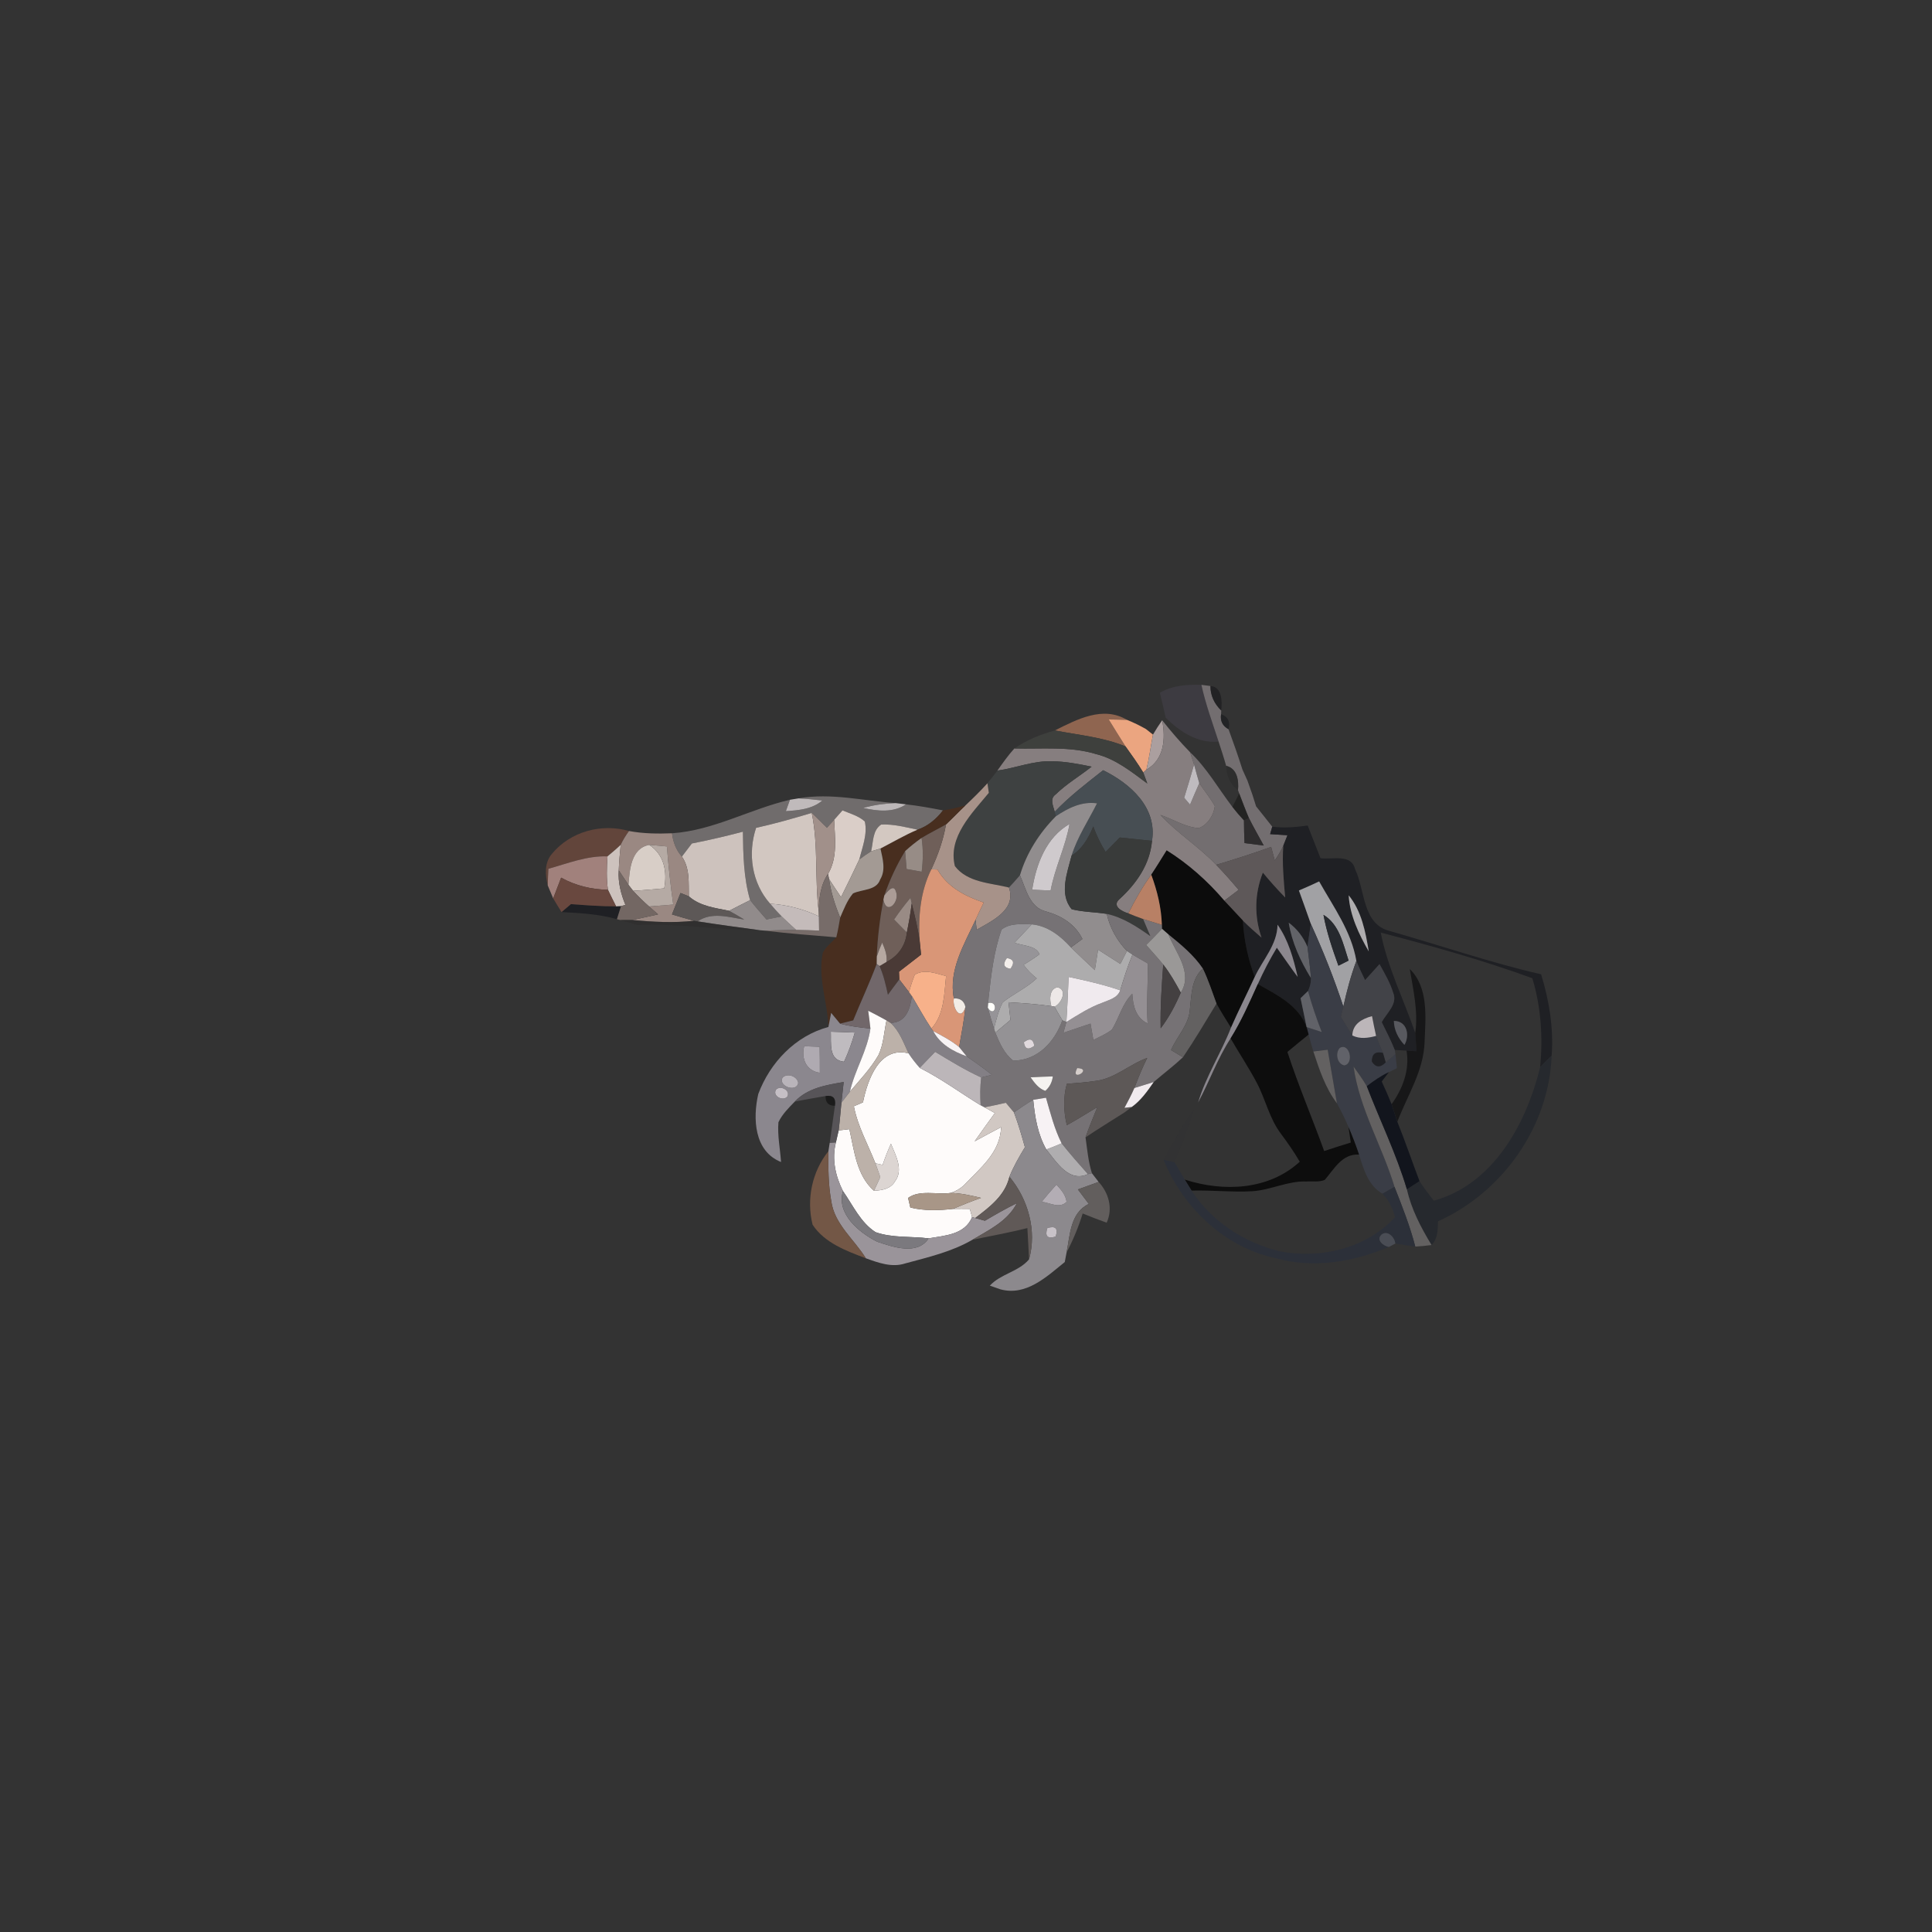 <?xml version="1.0" encoding="UTF-8" ?>
<!DOCTYPE svg PUBLIC "-//W3C//DTD SVG 1.1//EN" "http://www.w3.org/Graphics/SVG/1.1/DTD/svg11.dtd">
<svg width="384pt" height="384pt" viewBox="0 0 384 384" version="1.1" xmlns="http://www.w3.org/2000/svg">
<rect x="0" y="0" width="384" height="384" fill="#333333" stroke="none"/>
<g id="#3d3b41ff">
<path fill="#3d3b41" opacity="1.00" d=" M 230.53 137.69 C 233.03 136.23 235.95 136.02 238.79 136.12 C 239.62 139.96 240.99 143.66 242.20 147.39 C 238.10 147.82 234.44 145.41 231.68 142.62 C 231.33 140.97 230.93 139.33 230.53 137.69 Z" />
</g>
<g id="#736e70ff">
<path fill="#736e70" opacity="1.00" d=" M 238.79 136.12 C 239.23 136.17 240.13 136.29 240.58 136.35 C 240.56 138.23 241.38 139.93 242.73 141.22 L 242.70 141.95 C 242.49 143.28 242.98 144.28 244.18 144.94 C 245.16 147.60 246.09 150.27 246.95 152.97 C 247.20 153.52 247.70 154.60 247.94 155.15 C 248.27 156.09 248.61 157.04 248.94 157.99 C 249.12 158.56 249.48 159.70 249.66 160.27 C 250.73 161.62 251.81 162.95 252.87 164.31 C 252.76 164.68 252.55 165.42 252.45 165.79 C 253.59 165.86 254.74 165.94 255.89 166.01 C 255.69 166.54 255.27 167.60 255.06 168.12 C 254.59 169.14 254.00 170.10 253.37 171.03 C 253.19 170.35 252.83 169.00 252.65 168.33 C 249.04 169.63 245.40 170.81 241.72 171.89 C 238.30 168.28 234.01 165.63 230.63 161.97 C 233.17 162.80 235.55 164.42 238.26 164.59 C 240.00 163.98 241.24 162.02 241.46 160.22 C 240.56 158.61 239.38 157.19 238.37 155.66 C 237.99 154.43 237.67 153.18 237.33 151.95 C 237.13 151.34 236.73 150.11 236.53 149.50 C 239.89 152.67 242.16 156.74 244.95 160.38 C 245.67 161.31 246.44 162.21 247.25 163.07 C 247.24 164.57 247.30 166.07 247.36 167.57 C 248.63 167.73 249.91 167.89 251.18 168.06 C 250.19 166.23 249.15 164.44 248.23 162.59 C 247.54 160.97 246.93 159.33 246.30 157.69 L 246.06 157.04 C 246.25 155.15 245.90 152.72 243.71 152.22 C 243.26 150.59 242.72 149.00 242.20 147.39 C 240.99 143.66 239.62 139.96 238.79 136.12 Z" />
</g>
<g id="#191a1ca5">
<path fill="#191a1c" opacity="0.65" d=" M 240.58 136.35 C 242.94 136.51 242.92 139.46 242.73 141.22 C 241.38 139.93 240.56 138.23 240.58 136.35 Z" />
</g>
<g id="#8f6550fe">
<path fill="#8f6550" opacity="1.00" d=" M 209.66 145.18 C 214.04 143.00 219.21 140.22 223.99 143.08 C 222.78 143.04 221.57 143.01 220.37 143.00 C 221.48 144.78 222.56 146.59 223.71 148.36 C 219.23 146.51 214.37 146.10 209.66 145.18 Z" />
</g>
<g id="#1d1f21c5">
<path fill="#1d1f21" opacity="0.77" d=" M 242.70 141.95 C 244.06 142.44 244.56 143.44 244.18 144.94 C 242.98 144.28 242.49 143.28 242.70 141.95 Z" />
</g>
<g id="#eba580ff">
<path fill="#eba580" opacity="1.00" d=" M 220.37 143.00 C 221.57 143.01 222.78 143.04 223.99 143.08 C 225.28 143.59 226.54 144.21 227.76 144.90 C 228.11 145.18 228.81 145.74 229.16 146.01 C 228.72 148.33 228.41 150.68 227.86 152.98 L 227.23 153.54 C 226.14 151.76 224.93 150.05 223.71 148.36 C 222.56 146.59 221.48 144.78 220.37 143.00 Z" />
</g>
<g id="#0000000b">

</g>
<g id="#ab9f9ffe">
<path fill="#ab9f9f" opacity="1.00" d=" M 229.16 146.01 C 229.73 145.04 230.34 144.09 230.99 143.16 C 231.70 146.80 231.41 150.95 227.86 152.98 C 228.41 150.68 228.72 148.33 229.16 146.01 Z" />
</g>
<g id="#867e7fff">
<path fill="#867e7f" opacity="1.00" d=" M 230.99 143.16 C 232.74 145.36 234.56 147.49 236.53 149.50 C 236.73 150.11 237.13 151.34 237.33 151.95 C 236.71 154.17 236.04 156.37 235.36 158.56 C 235.65 158.90 236.23 159.59 236.53 159.93 C 237.13 158.50 237.74 157.08 238.37 155.66 C 239.38 157.19 240.56 158.61 241.46 160.22 C 241.24 162.02 240.00 163.98 238.26 164.59 C 235.55 164.42 233.17 162.80 230.63 161.97 C 234.01 165.63 238.30 168.28 241.72 171.89 C 243.28 173.48 244.75 175.17 246.19 176.87 C 245.24 177.59 244.29 178.30 243.34 179.02 C 240.03 175.14 236.21 171.73 231.88 169.02 C 230.87 170.64 229.88 172.27 228.82 173.86 C 227.08 176.28 225.59 178.87 224.27 181.54 C 223.04 181.19 220.93 180.10 222.49 178.72 C 225.86 175.65 228.56 171.80 228.97 167.12 C 230.03 160.47 224.62 155.73 219.26 153.09 C 215.93 155.71 212.55 158.29 209.63 161.36 C 209.36 160.18 208.56 158.78 209.83 157.89 C 211.99 155.78 214.62 154.25 216.97 152.38 C 214.41 151.85 211.82 151.35 209.20 151.31 C 205.44 151.14 201.91 152.66 198.24 153.16 C 199.31 151.65 200.37 150.13 201.62 148.76 C 207.06 148.91 212.64 148.27 217.93 149.90 C 221.78 150.87 224.91 153.42 228.04 155.73 C 227.78 154.99 227.51 154.26 227.23 153.54 L 227.86 152.98 C 231.41 150.95 231.70 146.80 230.99 143.16 Z" />
</g>
<g id="#3e403dff">
<path fill="#3e403d" opacity="1.00" d=" M 201.62 148.76 C 204.06 147.08 206.82 145.97 209.66 145.18 C 214.37 146.10 219.23 146.51 223.71 148.36 C 224.93 150.05 226.14 151.76 227.23 153.54 C 227.51 154.26 227.78 154.99 228.04 155.73 C 224.91 153.42 221.78 150.87 217.93 149.90 C 212.64 148.27 207.06 148.91 201.62 148.76 Z" />
</g>
<g id="#3e4141ff">
<path fill="#3e4141" opacity="1.00" d=" M 198.24 153.16 C 201.91 152.66 205.44 151.14 209.20 151.31 C 211.82 151.35 214.41 151.85 216.97 152.38 C 214.62 154.25 211.99 155.78 209.83 157.89 C 208.56 158.78 209.36 160.18 209.63 161.36 L 209.86 162.24 C 206.59 165.54 204.06 169.49 202.72 173.96 C 202.02 174.80 201.28 175.60 200.54 176.40 C 196.87 175.49 192.27 175.42 189.79 172.14 C 188.36 166.38 193.19 161.65 196.54 157.58 C 196.47 157.11 196.33 156.15 196.26 155.68 C 196.95 154.86 197.60 154.01 198.24 153.16 Z" />
</g>
<g id="#bfbbbfff">
<path fill="#bfbbbf" opacity="1.00" d=" M 237.33 151.95 C 237.67 153.18 237.99 154.43 238.37 155.66 C 237.74 157.08 237.13 158.50 236.53 159.93 C 236.23 159.59 235.65 158.90 235.36 158.56 C 236.04 156.37 236.71 154.17 237.33 151.95 Z" />
<path fill="#bfbbbf" opacity="1.00" d=" M 165.13 205.06 C 166.72 205.10 168.31 205.16 169.90 205.23 C 169.33 207.22 168.62 209.16 167.76 211.03 C 164.61 210.72 165.24 207.33 165.13 205.06 Z" />
</g>
<g id="#2e2d2ecd">
<path fill="#2e2d2e" opacity="0.80" d=" M 243.71 152.22 C 245.90 152.72 246.25 155.15 246.06 157.04 C 244.45 155.93 243.75 154.11 243.71 152.22 Z" />
</g>
<g id="#474e53ff">
<path fill="#474e53" opacity="1.00" d=" M 209.63 161.36 C 212.55 158.29 215.93 155.71 219.26 153.09 C 224.62 155.73 230.03 160.47 228.97 167.12 C 226.84 166.90 224.70 166.68 222.57 166.46 C 221.63 167.42 220.69 168.38 219.75 169.33 C 218.76 167.73 217.93 166.03 217.30 164.26 C 216.36 166.52 215.13 168.72 212.99 170.05 C 214.14 166.35 216.33 163.11 218.04 159.67 C 215.03 159.23 212.28 160.60 209.86 162.24 L 209.63 161.36 Z" />
</g>
<g id="#15161797">
<path fill="#151617" opacity="0.59" d=" M 246.95 152.97 C 247.20 153.52 247.70 154.60 247.94 155.15 C 247.70 154.60 247.20 153.52 246.95 152.97 Z" />
</g>
<g id="#a79289ff">
<path fill="#a79289" opacity="1.00" d=" M 196.26 155.68 C 196.33 156.15 196.47 157.11 196.54 157.58 C 193.19 161.65 188.36 166.38 189.79 172.14 C 192.27 175.42 196.87 175.49 200.54 176.40 C 202.04 180.82 197.25 182.99 194.12 184.79 C 194.07 184.29 193.95 183.31 193.90 182.82 C 194.42 181.66 194.97 180.52 195.52 179.39 C 191.87 178.15 188.29 176.33 186.33 172.83 C 186.03 172.82 185.42 172.78 185.11 172.77 C 186.45 169.93 187.49 166.95 188.03 163.86 C 189.34 162.63 190.58 161.32 191.88 160.09 C 193.39 158.67 194.87 157.22 196.26 155.68 Z" />
</g>
<g id="#706c6cff">
<path fill="#706c6c" opacity="1.00" d=" M 158.74 158.68 C 165.17 157.54 171.60 159.17 178.00 159.62 C 175.83 159.71 173.66 159.98 171.57 160.59 C 174.42 161.22 177.51 161.58 180.08 159.87 C 182.55 160.15 184.99 160.59 187.42 161.07 C 186.11 162.79 184.43 164.19 182.36 164.91 C 179.99 164.40 177.60 163.77 175.15 163.88 C 173.37 165.04 173.60 167.39 173.13 169.21 C 172.32 169.72 171.54 170.26 170.79 170.83 C 171.39 168.39 172.46 165.82 171.89 163.28 C 170.65 162.15 168.97 161.71 167.45 161.07 C 167.04 161.54 166.21 162.48 165.79 162.95 C 165.32 163.48 164.84 164.01 164.36 164.54 C 163.36 163.54 162.36 162.55 161.34 161.57 C 157.68 162.67 154.01 163.72 150.28 164.54 C 148.57 169.67 149.43 175.52 153.07 179.62 C 153.80 180.49 154.56 181.33 155.36 182.15 C 154.35 182.35 153.35 182.55 152.34 182.75 C 151.24 181.48 150.13 180.23 149.09 178.91 C 147.80 174.50 147.71 169.86 147.66 165.30 C 144.30 166.20 140.92 166.97 137.51 167.65 C 136.85 168.52 136.19 169.38 135.53 170.25 C 134.36 168.95 133.77 167.34 133.57 165.62 C 141.81 165.07 149.08 160.80 157.01 158.96 C 156.80 159.52 156.40 160.65 156.20 161.22 C 158.74 161.05 161.41 160.84 163.44 159.11 C 161.88 158.91 160.31 158.77 158.74 158.68 Z" />
</g>
<g id="#1b1b1aa2">
<path fill="#1b1b1a" opacity="0.64" d=" M 246.30 157.69 C 246.93 159.33 247.54 160.97 248.23 162.59 L 247.25 163.07 C 246.44 162.21 245.67 161.31 244.95 160.38 C 245.29 159.71 245.97 158.36 246.30 157.69 Z" />
</g>
<g id="#1010118d">
<path fill="#101011" opacity="0.55" d=" M 248.94 157.99 C 249.12 158.56 249.48 159.70 249.66 160.27 C 249.48 159.70 249.12 158.56 248.94 157.99 Z" />
</g>
<g id="#c5bfc0f7">
<path fill="#c5bfc0" opacity="0.97" d=" M 157.01 158.96 C 157.44 158.89 158.31 158.75 158.74 158.68 C 160.31 158.77 161.88 158.91 163.44 159.11 C 161.41 160.84 158.74 161.05 156.20 161.22 C 156.40 160.65 156.80 159.52 157.01 158.96 Z" />
</g>
<g id="#918d8eff">
<path fill="#918d8e" opacity="1.00" d=" M 209.86 162.24 C 212.28 160.60 215.03 159.23 218.04 159.67 C 216.33 163.11 214.14 166.35 212.99 170.05 C 212.14 173.43 210.45 177.68 213.01 180.72 C 215.29 181.29 217.66 181.27 219.97 181.64 C 220.60 184.43 222.01 186.96 223.99 189.02 C 223.55 189.87 223.11 190.73 222.68 191.59 C 221.20 190.65 219.73 189.70 218.25 188.76 C 218.03 190.11 217.81 191.47 217.61 192.82 C 216.01 191.33 214.41 189.83 212.85 188.30 C 213.42 187.88 214.57 187.05 215.14 186.63 C 213.71 183.71 211.00 182.03 207.96 181.18 C 204.60 180.40 203.93 176.66 202.72 173.96 C 204.06 169.49 206.59 165.54 209.86 162.24 M 205.15 176.83 C 206.37 176.90 207.59 176.95 208.82 176.99 C 209.66 172.46 211.78 168.30 212.58 163.77 C 207.90 166.47 205.96 171.77 205.15 176.83 Z" />
</g>
<g id="#bfbabbf9">
<path fill="#bfbabb" opacity="0.98" d=" M 171.57 160.59 C 173.66 159.98 175.83 159.71 178.00 159.62 C 178.52 159.68 179.56 159.81 180.08 159.87 C 177.51 161.58 174.42 161.22 171.57 160.59 Z" />
</g>
<g id="#482e1fff">
<path fill="#482e1f" opacity="1.00" d=" M 187.42 161.07 C 188.93 160.84 190.41 160.50 191.88 160.09 C 190.58 161.32 189.34 162.63 188.03 163.86 C 186.42 164.78 184.75 165.59 183.17 166.55 C 182.02 167.35 180.93 168.23 179.90 169.17 C 178.20 171.94 176.83 174.92 175.76 177.99 L 175.58 178.82 C 174.90 182.55 174.40 186.32 174.27 190.11 C 174.26 190.48 174.26 191.23 174.25 191.60 C 172.83 195.40 171.10 199.06 169.58 202.81 C 168.93 202.98 167.62 203.30 166.97 203.46 C 166.37 202.75 165.78 202.04 165.20 201.32 C 165.01 202.25 164.83 203.19 164.65 204.12 C 164.50 199.19 162.49 194.32 163.54 189.38 C 164.16 188.14 165.32 187.31 166.22 186.30 C 166.54 185.00 166.77 183.69 166.99 182.37 C 167.72 180.72 168.36 178.98 169.54 177.58 C 171.34 176.71 174.18 177.05 174.94 174.81 C 176.11 172.89 175.42 170.66 175.00 168.65 C 177.45 167.39 179.82 165.98 182.36 164.91 C 184.43 164.19 186.11 162.79 187.42 161.07 Z" />
</g>
<g id="#dacec8ff">
<path fill="#dacec8" opacity="1.00" d=" M 167.45 161.07 C 168.97 161.71 170.65 162.15 171.89 163.28 C 172.46 165.82 171.39 168.39 170.79 170.83 C 169.60 173.34 168.41 175.84 167.16 178.31 C 166.35 177.11 165.54 175.91 164.77 174.69 L 164.58 173.69 C 166.52 170.43 165.94 166.55 165.79 162.95 C 166.21 162.48 167.04 161.54 167.45 161.07 Z" />
</g>
<g id="#d2c7c1ff">
<path fill="#d2c7c1" opacity="1.00" d=" M 150.28 164.54 C 154.01 163.72 157.68 162.67 161.34 161.57 C 162.69 168.05 161.90 174.71 162.74 181.25 L 162.76 182.13 C 159.71 180.69 156.43 179.82 153.07 179.62 C 149.43 175.52 148.57 169.67 150.28 164.54 Z" />
</g>
<g id="#a1908aff">
<path fill="#a1908a" opacity="1.00" d=" M 161.34 161.57 C 162.36 162.55 163.36 163.54 164.36 164.54 C 164.84 164.01 165.32 163.48 165.79 162.95 C 165.94 166.55 166.52 170.43 164.58 173.69 C 163.05 175.91 162.78 178.62 162.74 181.25 C 161.90 174.71 162.69 168.05 161.34 161.57 Z" />
</g>
<g id="#2f2d2efd">
<path fill="#2f2d2e" opacity="1.00" d=" M 247.25 163.07 L 248.23 162.59 C 249.15 164.44 250.19 166.23 251.18 168.06 C 249.91 167.89 248.63 167.73 247.36 167.57 C 247.30 166.07 247.24 164.57 247.25 163.07 Z" />
</g>
<g id="#d3c8c1ff">
<path fill="#d3c8c1" opacity="1.00" d=" M 173.13 169.21 C 173.60 167.39 173.37 165.04 175.15 163.88 C 177.60 163.77 179.99 164.40 182.36 164.91 C 179.82 165.98 177.45 167.39 175.00 168.65 C 174.54 168.79 173.60 169.07 173.13 169.21 Z" />
</g>
<g id="#6f5f59ff">
<path fill="#6f5f59" opacity="1.00" d=" M 183.17 166.55 C 184.75 165.59 186.42 164.78 188.03 163.86 C 187.49 166.95 186.45 169.93 185.11 172.77 C 182.91 177.22 182.46 182.27 182.81 187.16 C 182.46 184.59 181.84 182.07 181.21 179.56 L 180.96 178.45 C 179.80 179.83 178.71 181.27 177.70 182.76 C 178.54 183.62 179.39 184.48 180.24 185.35 C 179.98 187.94 178.52 190.02 176.20 191.19 C 176.37 189.84 175.86 188.56 175.34 187.35 C 174.94 188.25 174.58 189.17 174.27 190.11 C 174.40 186.32 174.90 182.55 175.58 178.82 C 176.24 182.10 178.94 179.17 178.05 177.15 C 177.60 175.57 176.20 177.39 175.76 177.99 C 176.83 174.92 178.20 171.94 179.90 169.17 C 180.00 170.35 180.10 171.54 180.20 172.73 C 180.95 172.86 182.44 173.13 183.19 173.26 C 183.47 171.03 183.51 168.77 183.17 166.55 Z" />
</g>
<g id="#cfcacdff">
<path fill="#cfcacd" opacity="1.00" d=" M 205.15 176.83 C 205.96 171.77 207.90 166.47 212.58 163.77 C 211.78 168.30 209.66 172.46 208.82 176.99 C 207.59 176.95 206.37 176.90 205.15 176.83 Z" />
</g>
<g id="#393b3aff">
<path fill="#393b3a" opacity="1.00" d=" M 212.99 170.05 C 215.13 168.72 216.36 166.52 217.30 164.26 C 217.93 166.03 218.76 167.73 219.75 169.33 C 220.69 168.38 221.63 167.42 222.57 166.46 C 224.70 166.68 226.84 166.90 228.97 167.12 C 228.56 171.80 225.86 175.65 222.49 178.72 C 220.93 180.10 223.04 181.19 224.27 181.54 C 225.23 181.94 226.21 182.31 227.20 182.66 C 227.67 183.79 228.16 184.92 228.64 186.06 C 225.98 184.19 223.20 182.34 219.97 181.64 C 217.66 181.27 215.29 181.29 213.01 180.72 C 210.45 177.68 212.14 173.43 212.99 170.05 Z" />
</g>
<g id="#1f2024ff">
<path fill="#1f2024" opacity="1.00" d=" M 252.87 164.31 C 255.21 164.61 257.57 164.41 259.91 164.08 C 260.77 166.24 261.62 168.40 262.46 170.57 C 264.81 170.91 268.59 169.60 269.34 172.78 C 271.34 176.91 270.76 183.66 276.18 185.03 C 286.23 187.88 296.12 191.31 306.31 193.65 C 307.91 198.89 308.82 204.35 308.40 209.84 C 307.62 210.57 306.86 211.32 306.12 212.09 C 306.68 206.16 306.30 200.14 304.56 194.43 C 294.71 190.83 284.56 188.01 274.43 185.35 C 275.78 192.30 279.02 198.66 281.29 205.32 C 281.37 206.52 281.46 207.73 281.55 208.94 C 281.05 208.91 280.05 208.85 279.56 208.82 C 278.77 208.78 278.00 208.73 277.22 208.69 C 276.46 206.80 275.53 204.98 274.63 203.16 C 275.60 201.34 277.83 199.59 276.91 197.34 C 276.30 195.31 275.20 193.48 274.19 191.63 C 273.22 192.69 272.27 193.74 271.32 194.81 C 270.70 193.55 270.10 192.28 269.59 190.99 C 268.58 185.08 265.05 180.29 262.19 175.19 C 260.86 175.82 259.52 176.42 258.17 176.99 C 258.96 179.20 259.77 181.41 260.54 183.63 C 260.30 185.15 260.07 186.67 259.87 188.20 C 259.06 186.29 257.81 184.61 256.14 183.39 C 256.78 187.36 258.48 191.02 260.57 194.42 C 260.58 195.30 260.38 196.15 259.98 196.97 C 259.61 197.32 258.87 198.04 258.50 198.40 C 258.90 200.31 259.31 202.22 259.70 204.14 C 258.11 199.80 253.76 197.71 250.00 195.59 C 251.11 193.11 252.38 190.69 253.78 188.36 C 255.16 190.30 256.50 192.26 257.92 194.17 C 257.09 190.54 256.09 186.87 253.92 183.79 C 253.86 187.78 250.99 190.74 249.39 194.17 C 248.05 190.58 247.25 186.80 247.03 182.97 C 248.21 184.16 249.47 185.26 250.74 186.36 C 249.26 182.09 249.36 177.63 251.00 173.44 C 252.41 175.14 253.89 176.80 255.44 178.38 C 255.13 174.97 254.82 171.55 255.06 168.12 C 255.27 167.60 255.69 166.54 255.89 166.01 C 254.74 165.94 253.59 165.86 252.45 165.79 C 252.55 165.42 252.76 164.68 252.87 164.31 M 268.06 177.95 C 268.29 181.93 270.09 185.69 272.05 189.10 C 271.42 185.22 270.61 181.06 268.06 177.95 M 277.04 202.92 C 277.09 204.75 277.90 206.36 279.14 207.68 C 280.26 205.77 279.65 202.90 277.04 202.92 Z" />
<path fill="#1f2024" opacity="1.00" d=" M 113.48 179.70 C 116.47 179.92 119.45 180.15 122.45 180.14 L 123.44 180.09 C 123.16 180.95 122.89 181.82 122.62 182.70 C 119.04 181.67 115.31 181.48 111.61 181.28 C 112.08 180.89 113.02 180.09 113.48 179.70 Z" />
</g>
<g id="#62453bff">
<path fill="#62453b" opacity="1.00" d=" M 109.70 169.71 C 113.34 165.28 119.55 163.59 125.02 165.17 C 124.39 166.03 123.83 166.95 123.37 167.91 C 122.53 168.72 121.63 169.46 120.74 170.21 C 116.66 170.07 112.86 171.60 109.00 172.68 C 108.94 173.78 108.89 174.88 108.87 175.99 C 108.35 173.89 108.18 171.46 109.70 169.71 Z" />
</g>
<g id="#cdc2bdff">
<path fill="#cdc2bd" opacity="1.00" d=" M 137.51 167.65 C 140.92 166.97 144.30 166.20 147.66 165.30 C 147.71 169.86 147.80 174.50 149.09 178.91 C 147.70 179.61 146.30 180.31 144.92 181.03 C 142.12 180.45 139.14 180.12 136.91 178.15 C 136.85 175.48 137.14 172.56 135.53 170.25 C 136.19 169.38 136.85 168.52 137.51 167.65 Z" />
<path fill="#cdc2bd" opacity="1.00" d=" M 120.74 170.21 C 121.63 169.46 122.53 168.72 123.37 167.91 C 123.20 169.60 123.05 171.29 122.98 172.98 C 122.81 175.36 123.41 177.67 124.31 179.85 C 124.09 179.91 123.66 180.03 123.44 180.09 L 122.45 180.14 C 121.89 179.05 121.36 177.95 120.83 176.85 C 120.52 174.65 120.59 172.42 120.74 170.21 Z" />
</g>
<g id="#9a8882ff">
<path fill="#9a8882" opacity="1.00" d=" M 123.37 167.91 C 123.83 166.95 124.39 166.03 125.02 165.17 C 127.83 165.70 130.71 165.73 133.57 165.62 C 133.77 167.34 134.36 168.95 135.53 170.25 C 137.14 172.56 136.85 175.48 136.91 178.15 C 136.49 177.99 135.67 177.66 135.26 177.49 C 134.69 178.91 134.13 180.33 133.56 181.75 C 135.02 182.18 136.48 182.63 137.95 183.02 C 133.87 183.46 129.77 183.25 125.70 182.86 C 127.40 182.50 129.10 182.11 130.80 181.74 C 130.20 181.22 129.60 180.70 129.01 180.17 C 130.61 180.04 132.21 179.92 133.81 179.79 C 133.26 175.95 132.85 172.10 132.55 168.24 C 131.38 168.12 130.21 168.02 129.05 167.93 C 125.40 168.60 125.15 172.90 124.91 175.86 C 124.25 174.91 123.62 173.94 122.98 172.98 C 123.05 171.29 123.20 169.60 123.37 167.91 Z" />
</g>
<g id="#978c86ff">
<path fill="#978c86" opacity="1.00" d=" M 179.90 169.17 C 180.93 168.23 182.02 167.35 183.17 166.55 C 183.51 168.77 183.47 171.03 183.19 173.26 C 182.44 173.13 180.95 172.86 180.20 172.73 C 180.10 171.54 180.00 170.35 179.90 169.17 Z" />
</g>
<g id="#d8cec7ff">
<path fill="#d8cec7" opacity="1.00" d=" M 124.91 175.86 C 125.15 172.90 125.40 168.60 129.05 167.93 C 132.02 169.87 132.64 173.25 132.02 176.57 C 129.96 176.74 127.90 176.95 125.83 177.05 C 125.60 176.76 125.14 176.16 124.91 175.86 Z" />
</g>
<g id="#b5aaa4ff">
<path fill="#b5aaa4" opacity="1.00" d=" M 129.05 167.93 C 130.21 168.02 131.38 168.12 132.55 168.24 C 132.85 172.10 133.26 175.95 133.81 179.79 C 132.21 179.92 130.61 180.04 129.01 180.17 C 127.90 179.18 126.83 178.15 125.83 177.05 C 127.90 176.95 129.96 176.74 132.02 176.57 C 132.64 173.25 132.02 169.87 129.05 167.93 Z" />
</g>
<g id="#5e5859ff">
<path fill="#5e5859" opacity="1.00" d=" M 241.72 171.89 C 245.40 170.81 249.04 169.63 252.65 168.33 C 252.83 169.00 253.19 170.35 253.37 171.03 C 254.00 170.10 254.59 169.14 255.06 168.12 C 254.82 171.55 255.13 174.97 255.44 178.38 C 253.89 176.80 252.41 175.14 251.00 173.44 C 249.36 177.63 249.26 182.09 250.74 186.36 C 249.47 185.26 248.21 184.16 247.03 182.97 C 245.79 181.66 244.58 180.32 243.34 179.02 C 244.29 178.30 245.24 177.59 246.19 176.87 C 244.75 175.17 243.28 173.48 241.72 171.89 Z" />
</g>
<g id="#a39a94ff">
<path fill="#a39a94" opacity="1.00" d=" M 173.13 169.21 C 173.60 169.07 174.54 168.79 175.00 168.65 C 175.42 170.66 176.11 172.89 174.94 174.81 C 174.18 177.05 171.34 176.71 169.54 177.58 C 168.36 178.98 167.72 180.72 166.99 182.37 C 165.97 179.90 165.14 177.35 164.77 174.69 C 165.54 175.91 166.35 177.11 167.16 178.31 C 168.41 175.84 169.60 173.34 170.79 170.83 C 171.54 170.26 172.32 169.72 173.13 169.21 Z" />
</g>
<g id="#000000c1">
<path fill="#000000" opacity="0.76" d=" M 228.82 173.86 C 229.88 172.27 230.87 170.64 231.88 169.02 C 236.21 171.73 240.03 175.14 243.34 179.02 C 244.58 180.32 245.79 181.66 247.03 182.97 C 247.25 186.80 248.05 190.58 249.39 194.17 C 247.85 197.55 246.16 200.85 244.67 204.25 C 243.68 202.67 242.68 201.10 241.79 199.47 C 240.92 197.14 240.17 194.76 239.08 192.52 C 237.26 189.82 234.72 187.74 232.22 185.71 C 231.90 185.43 231.27 184.88 230.95 184.60 L 230.93 183.82 C 230.82 180.40 230.01 177.06 228.82 173.86 Z" />
</g>
<g id="#a1817cff">
<path fill="#a1817c" opacity="1.00" d=" M 109.00 172.68 C 112.86 171.60 116.66 170.07 120.74 170.21 C 120.59 172.42 120.52 174.65 120.83 176.85 C 117.58 176.79 114.38 176.03 111.53 174.44 C 111.01 175.81 110.49 177.19 109.95 178.56 C 109.68 177.92 109.14 176.63 108.87 175.99 C 108.89 174.88 108.94 173.78 109.00 172.68 Z" />
</g>
<g id="#d99677ff">
<path fill="#d99677" opacity="1.00" d=" M 185.11 172.77 C 185.42 172.78 186.03 172.82 186.33 172.83 C 188.29 176.33 191.87 178.15 195.52 179.39 C 194.97 180.52 194.42 181.66 193.90 182.82 C 191.65 187.70 188.49 192.83 189.59 198.43 C 189.22 200.22 190.93 203.20 191.89 200.16 C 191.60 202.82 191.11 205.46 190.63 208.10 C 189.06 206.80 187.25 205.87 185.47 204.92 L 185.13 204.45 C 187.69 201.58 187.65 197.61 188.04 194.01 C 186.03 193.49 183.78 192.53 181.82 193.73 C 181.37 194.86 180.99 196.01 180.67 197.18 C 180.03 196.34 179.39 195.50 178.74 194.67 C 178.72 194.29 178.70 193.52 178.68 193.14 C 180.14 192.00 181.60 190.87 183.07 189.74 C 183.00 189.10 182.87 187.81 182.81 187.16 C 182.46 182.27 182.91 177.22 185.11 172.77 Z" />
</g>
<g id="#736763fd">
<path fill="#736763" opacity="1.00" d=" M 122.98 172.98 C 123.62 173.94 124.25 174.91 124.91 175.86 C 125.14 176.16 125.60 176.76 125.83 177.05 C 126.83 178.15 127.90 179.18 129.01 180.17 C 129.60 180.70 130.20 181.22 130.80 181.74 C 129.10 182.11 127.40 182.50 125.70 182.86 C 125.10 182.86 123.90 182.86 123.29 182.86 L 122.62 182.70 C 122.89 181.82 123.16 180.95 123.44 180.09 C 123.66 180.03 124.09 179.91 124.31 179.85 C 123.41 177.67 122.81 175.36 122.98 172.98 Z" />
</g>
<g id="#69483fff">
<path fill="#69483f" opacity="1.00" d=" M 111.53 174.44 C 114.38 176.03 117.58 176.79 120.83 176.85 C 121.36 177.95 121.89 179.05 122.45 180.14 C 119.45 180.15 116.47 179.92 113.48 179.70 C 113.02 180.09 112.08 180.89 111.61 181.28 C 111.05 180.38 110.48 179.48 109.95 178.56 C 110.49 177.19 111.01 175.81 111.53 174.44 Z" />
</g>
<g id="#776c69ff">
<path fill="#776c69" opacity="1.00" d=" M 162.74 181.25 C 162.78 178.62 163.05 175.91 164.58 173.69 L 164.77 174.69 C 165.14 177.35 165.97 179.90 166.99 182.37 C 166.77 183.69 166.54 185.00 166.22 186.30 C 161.44 185.91 156.66 185.55 151.90 184.96 C 154.01 184.94 156.11 184.83 158.23 184.82 C 159.75 184.84 161.27 184.90 162.80 184.96 C 162.79 184.25 162.77 182.83 162.76 182.13 L 162.74 181.25 Z" />
</g>
<g id="#767275ff">
<path fill="#767275" opacity="1.00" d=" M 200.54 176.40 C 201.28 175.60 202.02 174.80 202.72 173.96 C 203.93 176.66 204.60 180.40 207.96 181.18 C 211.00 182.03 213.71 183.71 215.14 186.63 C 214.57 187.05 213.42 187.88 212.85 188.30 C 210.77 186.02 208.26 184.03 205.08 183.72 C 203.06 183.68 200.77 183.43 199.07 184.76 C 197.53 189.11 196.99 193.79 196.49 198.36 L 196.46 198.78 L 196.41 199.35 L 196.33 200.30 C 196.70 201.67 197.14 203.04 197.57 204.41 L 197.83 205.25 C 198.67 207.28 199.58 209.43 201.39 210.81 C 206.24 210.78 209.63 207.07 211.15 202.79 L 211.95 203.13 C 211.81 203.66 211.51 204.73 211.36 205.27 C 213.16 204.66 214.95 204.06 216.75 203.45 C 216.94 204.53 217.13 205.61 217.32 206.70 C 218.58 206.05 219.91 205.51 221.02 204.62 C 222.44 202.29 223.05 199.49 225.05 197.51 C 225.19 199.92 225.75 202.29 228.10 203.42 C 227.82 199.44 228.21 195.47 228.12 191.49 C 227.10 190.91 226.08 190.33 225.08 189.73 C 224.81 189.55 224.26 189.19 223.99 189.02 C 222.01 186.96 220.60 184.43 219.97 181.64 C 223.20 182.34 225.98 184.19 228.64 186.06 C 228.16 184.92 227.67 183.79 227.20 182.66 C 228.44 183.06 229.68 183.44 230.93 183.82 L 230.95 184.60 C 229.93 185.70 228.87 186.76 227.81 187.82 C 228.95 189.11 230.11 190.38 231.20 191.71 C 230.90 195.93 230.59 200.16 230.69 204.39 C 232.35 202.22 233.62 199.80 234.69 197.30 C 237.18 193.35 233.67 189.35 232.22 185.71 C 234.72 187.74 237.26 189.82 239.08 192.52 C 236.75 194.59 236.84 197.76 236.50 200.60 C 236.32 203.69 233.92 205.97 232.76 208.71 C 233.35 209.07 234.54 209.78 235.13 210.13 C 233.27 211.87 231.24 213.40 229.31 215.06 C 228.03 215.46 226.75 215.86 225.47 216.25 C 226.22 214.21 227.06 212.21 228.02 210.27 C 224.51 211.52 221.66 214.33 217.89 214.82 C 215.95 215.13 213.99 215.26 212.04 215.42 C 211.30 218.12 211.39 220.93 212.04 223.64 C 214.10 222.52 216.08 221.24 218.11 220.04 C 217.31 222.04 216.45 224.02 215.76 226.06 C 216.09 228.45 216.30 230.87 217.03 233.19 L 216.23 233.36 C 214.44 231.36 212.67 229.34 211.00 227.24 C 209.57 224.37 208.78 221.25 207.90 218.18 C 207.27 218.28 205.99 218.49 205.36 218.59 C 204.03 219.35 202.78 220.23 201.53 221.10 C 201.00 220.45 200.46 219.81 199.92 219.18 C 198.51 219.50 197.10 219.82 195.68 220.09 L 194.91 219.68 C 194.81 217.84 194.79 215.99 195.02 214.15 C 195.55 214.02 196.61 213.75 197.14 213.62 C 195.52 212.33 193.84 211.13 192.14 209.96 C 191.76 209.50 191.01 208.56 190.63 208.10 C 191.11 205.46 191.60 202.82 191.89 200.16 C 191.65 198.96 190.88 198.38 189.59 198.43 C 188.49 192.83 191.65 187.70 193.90 182.82 C 193.95 183.31 194.07 184.29 194.12 184.79 C 197.25 182.99 202.04 180.82 200.54 176.40 M 214.10 212.28 C 212.56 215.27 217.42 212.42 214.10 212.28 M 204.83 214.13 C 205.61 215.21 206.43 216.38 207.77 216.82 C 208.62 216.06 209.12 215.11 209.26 213.95 C 207.78 213.98 206.30 214.04 204.83 214.13 Z" />
</g>
<g id="#b88065ff">
<path fill="#b88065" opacity="1.00" d=" M 224.27 181.54 C 225.59 178.87 227.08 176.28 228.82 173.86 C 230.01 177.06 230.82 180.40 230.93 183.82 C 229.68 183.44 228.44 183.06 227.20 182.66 C 226.21 182.31 225.23 181.94 224.27 181.54 Z" />
</g>
<g id="#a1a1a4ff">
<path fill="#a1a1a4" opacity="1.00" d=" M 258.17 176.99 C 259.52 176.42 260.86 175.82 262.19 175.19 C 265.05 180.29 268.58 185.08 269.59 190.99 C 268.48 193.94 267.68 197.00 267.00 200.07 C 265.16 194.47 262.98 188.99 260.54 183.63 C 259.77 181.41 258.96 179.20 258.17 176.99 M 263.05 181.83 C 263.68 185.29 264.83 188.63 266.02 191.94 C 266.52 191.68 267.53 191.17 268.04 190.92 C 266.96 187.63 266.24 183.78 263.05 181.83 Z" />
</g>
<g id="#ab9c96ff">
<path fill="#ab9c96" opacity="1.00" d=" M 175.76 177.99 C 176.20 177.39 177.60 175.57 178.05 177.15 C 178.94 179.17 176.24 182.10 175.58 178.82 L 175.76 177.99 Z" />
</g>
<g id="#5d5857ff">
<path fill="#5d5857" opacity="1.00" d=" M 135.26 177.49 C 135.67 177.66 136.49 177.99 136.91 178.15 C 139.14 180.12 142.12 180.45 144.92 181.03 C 145.93 181.57 146.93 182.17 147.92 182.76 C 144.85 182.31 141.48 181.18 138.66 183.13 L 137.95 183.02 C 136.48 182.63 135.02 182.18 133.56 181.75 C 134.13 180.33 134.69 178.91 135.26 177.49 Z" />
<path fill="#5d5857" opacity="1.00" d=" M 217.89 214.82 C 221.66 214.33 224.51 211.52 228.02 210.27 C 227.06 212.21 226.22 214.21 225.47 216.25 C 224.89 217.60 224.19 218.89 223.50 220.19 C 223.87 220.15 224.59 220.06 224.95 220.02 C 224.59 220.29 223.88 220.83 223.52 221.09 C 220.93 222.75 218.30 224.34 215.76 226.06 C 216.45 224.02 217.31 222.04 218.11 220.04 C 216.08 221.24 214.10 222.52 212.04 223.64 C 211.39 220.93 211.30 218.12 212.04 215.42 C 213.99 215.26 215.95 215.13 217.89 214.82 Z" />
</g>
<g id="#afadafff">
<path fill="#afadaf" opacity="1.00" d=" M 268.06 177.95 C 270.61 181.06 271.42 185.22 272.05 189.10 C 270.09 185.69 268.29 181.93 268.06 177.95 Z" />
<path fill="#afadaf" opacity="1.00" d=" M 207.96 228.46 C 208.98 228.09 210.00 227.68 211.00 227.24 C 212.67 229.34 214.44 231.36 216.23 233.36 C 212.46 235.11 209.98 230.95 207.96 228.46 Z" />
</g>
<g id="#918b8bfb">
<path fill="#918b8b" opacity="1.00" d=" M 149.09 178.91 C 150.13 180.23 151.24 181.48 152.34 182.75 C 153.35 182.55 154.35 182.35 155.36 182.15 C 156.29 183.06 157.26 183.93 158.23 184.82 C 156.11 184.83 154.01 184.94 151.90 184.96 L 151.06 184.89 C 146.92 184.33 142.79 183.78 138.66 183.13 C 141.48 181.18 144.85 182.31 147.92 182.76 C 146.93 182.17 145.93 181.57 144.92 181.03 C 146.30 180.31 147.70 179.61 149.09 178.91 Z" />
</g>
<g id="#998b85ff">
<path fill="#998b85" opacity="1.00" d=" M 177.70 182.76 C 178.71 181.27 179.80 179.83 180.96 178.45 L 181.21 179.56 C 180.97 181.50 180.63 183.43 180.24 185.35 C 179.39 184.48 178.54 183.62 177.70 182.76 Z" />
</g>
<g id="#c4bbbaff">
<path fill="#c4bbba" opacity="1.00" d=" M 153.07 179.62 C 156.43 179.82 159.71 180.69 162.76 182.13 C 162.77 182.83 162.79 184.25 162.80 184.96 C 161.27 184.90 159.75 184.84 158.23 184.82 C 157.26 183.93 156.29 183.06 155.36 182.15 C 154.56 181.33 153.80 180.49 153.07 179.62 Z" />
</g>
<g id="#4a3a36ff">
<path fill="#4a3a36" opacity="1.00" d=" M 181.21 179.56 C 181.84 182.07 182.46 184.59 182.81 187.16 C 182.87 187.81 183.00 189.10 183.07 189.74 C 181.60 190.87 180.14 192.00 178.68 193.14 C 178.70 193.52 178.72 194.29 178.74 194.67 C 177.98 195.68 177.22 196.69 176.48 197.72 C 176.06 195.78 175.62 193.82 174.81 192.01 C 175.16 191.80 175.85 191.40 176.20 191.19 C 178.52 190.02 179.98 187.94 180.24 185.35 C 180.63 183.43 180.97 181.50 181.21 179.56 Z" />
</g>
<g id="#26292efd">
<path fill="#26292e" opacity="1.00" d=" M 263.05 181.83 C 266.24 183.78 266.96 187.63 268.04 190.92 C 267.53 191.17 266.52 191.68 266.02 191.94 C 264.83 188.63 263.68 185.29 263.05 181.83 Z" />
<path fill="#26292e" opacity="1.00" d=" M 306.12 212.09 C 306.86 211.32 307.62 210.57 308.40 209.84 C 307.87 223.96 298.62 236.99 285.82 242.74 C 285.73 244.39 285.82 246.21 284.53 247.46 C 282.43 244.00 280.52 240.37 279.63 236.39 C 280.26 235.99 281.51 235.17 282.14 234.76 C 283.01 236.10 283.99 237.38 284.97 238.65 C 296.85 235.38 303.39 223.29 306.12 212.09 Z" />
</g>
<g id="#302e2e95">
<path fill="#302e2e" opacity="0.58" d=" M 123.29 182.86 C 123.90 182.86 125.10 182.86 125.70 182.86 C 129.77 183.25 133.87 183.46 137.95 183.02 L 138.66 183.13 C 142.79 183.78 146.92 184.33 151.06 184.89 C 142.91 184.92 134.82 183.47 126.66 183.87 C 125.53 183.56 124.41 183.20 123.29 182.86 Z" />
</g>
<g id="#969498ff">
<path fill="#969498" opacity="1.00" d=" M 199.07 184.76 C 200.77 183.43 203.06 183.68 205.08 183.72 C 203.93 184.93 202.78 186.14 201.65 187.36 C 203.27 188.04 205.84 187.84 206.62 189.67 C 205.60 190.42 204.52 191.08 203.46 191.76 C 204.16 192.80 205.08 193.67 206.06 194.46 C 204.04 196.38 201.45 197.51 199.29 199.23 C 198.45 200.85 198.02 202.65 197.57 204.41 C 197.14 203.04 196.70 201.67 196.33 200.30 C 197.75 202.52 198.62 198.83 196.41 199.35 L 196.46 198.78 C 196.46 198.67 196.48 198.46 196.49 198.36 C 196.99 193.79 197.53 189.11 199.07 184.76 M 200.13 190.42 C 199.25 191.63 199.48 192.34 200.83 192.55 C 201.71 191.34 201.48 190.63 200.13 190.42 Z" />
</g>
<g id="#adacadff">
<path fill="#adacad" opacity="1.00" d=" M 205.08 183.72 C 208.26 184.03 210.77 186.02 212.85 188.30 C 214.41 189.83 216.01 191.33 217.61 192.82 C 217.81 191.47 218.03 190.11 218.25 188.76 C 219.73 189.70 221.20 190.65 222.68 191.59 C 223.11 190.73 223.55 189.87 223.99 189.02 C 224.26 189.19 224.81 189.55 225.08 189.73 C 224.13 192.05 223.38 194.43 222.65 196.83 C 219.30 195.68 215.85 194.90 212.40 194.17 C 212.27 197.15 212.15 200.14 211.95 203.13 L 211.15 202.79 C 210.61 201.90 210.09 200.99 209.59 200.08 C 210.96 199.49 212.25 196.69 210.17 196.23 C 208.52 196.58 208.59 198.72 208.97 199.98 C 206.15 199.57 203.30 199.37 200.45 199.21 C 200.58 200.37 200.71 201.54 200.84 202.72 C 199.84 203.56 198.84 204.40 197.83 205.25 L 197.57 204.41 C 198.02 202.65 198.45 200.85 199.29 199.23 C 201.45 197.51 204.04 196.38 206.06 194.46 C 205.08 193.67 204.16 192.80 203.46 191.76 C 204.52 191.08 205.60 190.42 206.62 189.67 C 205.84 187.84 203.27 188.04 201.65 187.36 C 202.78 186.14 203.93 184.93 205.08 183.72 Z" />
</g>
<g id="#8b878eff">
<path fill="#8b878e" opacity="1.00" d=" M 253.92 183.79 C 256.09 186.87 257.09 190.54 257.92 194.17 C 256.50 192.26 255.16 190.30 253.78 188.36 C 252.38 190.69 251.11 193.11 250.00 195.59 C 248.35 199.26 246.72 202.97 244.59 206.39 C 241.98 210.39 240.40 214.92 238.14 219.11 C 239.69 213.89 242.71 209.30 244.67 204.25 C 246.16 200.85 247.85 197.55 249.39 194.17 C 250.99 190.74 253.86 187.78 253.92 183.79 Z" />
<path fill="#8b878e" opacity="1.00" d=" M 165.20 201.32 C 165.78 202.04 166.37 202.75 166.97 203.46 C 168.94 204.00 170.97 204.22 173.00 204.43 C 172.40 208.83 169.89 212.67 168.92 216.99 C 168.36 217.71 167.80 218.44 167.24 219.17 C 167.38 217.79 167.54 216.42 167.69 215.06 C 164.23 215.64 160.51 216.26 157.98 218.94 C 156.76 220.19 155.48 221.45 154.72 223.05 C 154.50 225.70 155.06 228.32 155.24 230.96 C 149.86 228.82 149.61 222.27 150.71 217.45 C 153.04 211.20 158.09 205.88 164.65 204.12 C 164.83 203.19 165.01 202.25 165.20 201.32 M 165.13 205.06 C 165.24 207.33 164.61 210.72 167.76 211.03 C 168.62 209.16 169.33 207.22 169.90 205.23 C 168.31 205.16 166.72 205.10 165.13 205.06 M 159.84 207.94 C 159.21 210.41 160.25 212.86 162.95 213.22 C 162.96 211.50 162.94 209.78 162.91 208.06 C 162.14 208.03 160.61 207.97 159.84 207.94 M 155.55 214.17 C 154.58 215.92 158.40 217.22 158.65 215.21 C 158.44 213.90 156.50 213.23 155.55 214.17 M 154.22 216.62 C 153.50 217.88 155.68 218.96 156.49 217.94 C 157.18 216.69 155.03 215.61 154.22 216.62 Z" />
</g>
<g id="#626368ff">
<path fill="#626368" opacity="1.00" d=" M 256.14 183.39 C 257.81 184.61 259.06 186.29 259.87 188.20 C 260.12 190.27 260.42 192.33 260.57 194.42 C 258.48 191.02 256.78 187.36 256.14 183.39 Z" />
</g>
<g id="#3a3d46ff">
<path fill="#3a3d46" opacity="1.00" d=" M 260.54 183.63 C 262.98 188.99 265.16 194.47 267.00 200.07 C 266.83 200.75 266.67 201.43 266.50 202.11 C 267.27 203.33 268.01 204.58 268.78 205.81 C 270.29 206.56 271.94 206.32 273.51 205.90 C 273.92 207.04 274.39 208.15 274.87 209.27 C 273.39 208.92 272.65 209.50 272.67 211.00 C 273.44 212.20 274.36 212.25 275.42 211.15 C 275.91 210.75 276.87 209.94 277.36 209.53 C 277.46 210.45 277.56 211.38 277.65 212.31 C 277.24 212.51 276.44 212.90 276.04 213.10 C 274.47 213.84 273.03 214.83 271.66 215.89 C 270.86 214.54 269.95 213.26 269.03 211.99 C 270.20 220.40 274.74 227.83 277.17 235.90 C 276.57 236.24 275.38 236.92 274.78 237.26 C 271.93 235.63 271.03 232.41 270.12 229.48 C 269.50 227.63 268.80 225.80 268.03 224.02 C 267.36 222.39 266.56 220.83 265.73 219.29 C 265.10 215.74 264.51 212.19 263.89 208.64 C 262.94 208.76 261.99 208.87 261.04 208.99 C 260.70 207.87 260.39 206.75 260.10 205.62 C 260.00 205.25 259.80 204.51 259.70 204.14 C 260.70 204.47 261.71 204.80 262.71 205.13 C 261.67 202.45 260.74 199.73 259.98 196.97 C 260.38 196.15 260.58 195.30 260.57 194.42 C 260.42 192.33 260.12 190.27 259.87 188.20 C 260.07 186.67 260.30 185.15 260.54 183.63 M 266.30 208.27 C 265.34 209.28 265.73 211.46 267.19 211.76 C 269.19 211.45 268.27 207.16 266.30 208.27 Z" />
</g>
<g id="#9a9897ff">
<path fill="#9a9897" opacity="1.00" d=" M 227.81 187.82 C 228.87 186.76 229.93 185.70 230.95 184.60 C 231.27 184.88 231.90 185.43 232.22 185.71 C 233.67 189.35 237.18 193.35 234.69 197.30 C 233.64 195.37 232.56 193.44 231.20 191.71 C 230.11 190.38 228.95 189.11 227.81 187.82 Z" />
</g>
<g id="#b6a8a1ff">
<path fill="#b6a8a1" opacity="1.00" d=" M 175.34 187.35 C 175.86 188.56 176.37 189.84 176.20 191.19 C 175.85 191.40 175.16 191.80 174.81 192.01 L 174.25 191.60 C 174.26 191.23 174.26 190.48 174.27 190.11 C 174.58 189.17 174.94 188.25 175.34 187.35 Z" />
</g>
<g id="#f3eeebff">
<path fill="#f3eeeb" opacity="1.00" d=" M 200.13 190.42 C 201.48 190.63 201.71 191.34 200.83 192.55 C 199.48 192.34 199.25 191.63 200.13 190.42 Z" />
</g>
<g id="#948f93ff">
<path fill="#948f93" opacity="1.00" d=" M 225.08 189.73 C 226.08 190.33 227.10 190.91 228.12 191.49 C 228.21 195.47 227.82 199.44 228.10 203.42 C 225.75 202.29 225.19 199.92 225.05 197.51 C 223.05 199.49 222.44 202.29 221.02 204.62 C 219.91 205.51 218.58 206.05 217.32 206.70 C 217.13 205.61 216.94 204.53 216.75 203.45 C 214.95 204.06 213.16 204.66 211.36 205.27 C 211.51 204.73 211.81 203.66 211.95 203.13 C 214.24 201.72 216.51 200.24 219.05 199.32 C 220.39 198.74 222.11 198.40 222.65 196.83 C 223.38 194.43 224.13 192.05 225.08 189.73 Z" />
</g>
<g id="#424348ff">
<path fill="#424348" opacity="1.00" d=" M 267.00 200.07 C 267.68 197.00 268.48 193.94 269.59 190.99 C 270.10 192.28 270.70 193.55 271.32 194.81 C 272.27 193.74 273.22 192.69 274.19 191.63 C 275.20 193.48 276.30 195.31 276.91 197.34 C 277.83 199.59 275.60 201.34 274.63 203.16 C 275.53 204.98 276.46 206.80 277.22 208.69 L 277.36 209.53 C 276.87 209.94 275.91 210.75 275.42 211.15 C 275.29 210.68 275.01 209.74 274.87 209.27 C 274.39 208.15 273.92 207.04 273.51 205.90 C 273.22 204.59 272.95 203.27 272.70 201.96 C 270.72 202.50 268.85 203.50 268.78 205.81 C 268.01 204.58 267.27 203.33 266.50 202.11 C 266.67 201.43 266.83 200.75 267.00 200.07 Z" />
</g>
<g id="#71676aff">
<path fill="#71676a" opacity="1.00" d=" M 174.25 191.60 L 174.81 192.01 C 175.62 193.82 176.06 195.78 176.48 197.72 C 177.22 196.69 177.98 195.68 178.74 194.67 C 179.39 195.50 180.03 196.34 180.67 197.18 L 181.24 197.98 C 180.93 200.52 180.06 203.27 177.01 203.31 L 176.20 202.82 C 175.00 202.14 173.78 201.52 172.56 200.89 C 172.72 202.07 172.87 203.25 173.00 204.43 C 170.97 204.22 168.94 204.00 166.97 203.46 C 167.62 203.30 168.93 202.98 169.58 202.81 C 171.10 199.06 172.83 195.40 174.25 191.60 Z" />
</g>
<g id="#444041ff">
<path fill="#444041" opacity="1.00" d=" M 231.20 191.71 C 232.56 193.44 233.64 195.37 234.69 197.30 C 233.62 199.80 232.35 202.22 230.69 204.39 C 230.59 200.16 230.90 195.93 231.20 191.71 Z" />
</g>
<g id="#f7b18aff">
<path fill="#f7b18a" opacity="1.00" d=" M 181.82 193.73 C 183.78 192.53 186.03 193.49 188.04 194.01 C 187.65 197.61 187.69 201.58 185.13 204.45 C 183.72 202.36 182.53 200.13 181.24 197.98 L 180.67 197.18 C 180.99 196.01 181.37 194.86 181.82 193.73 Z" />
</g>
<g id="#636161fe">
<path fill="#636161" opacity="1.00" d=" M 239.08 192.52 C 240.17 194.76 240.92 197.14 241.79 199.47 C 239.61 203.05 237.48 206.66 235.13 210.13 C 234.54 209.78 233.35 209.07 232.76 208.71 C 233.92 205.97 236.32 203.69 236.50 200.60 C 236.84 197.76 236.75 194.59 239.08 192.52 Z" />
<path fill="#636161" opacity="1.00" d=" M 261.04 208.99 C 261.99 208.87 262.94 208.76 263.89 208.64 C 264.51 212.19 265.10 215.74 265.73 219.29 C 263.42 216.24 262.22 212.58 261.04 208.99 Z" />
<path fill="#636161" opacity="1.00" d=" M 269.03 211.99 C 269.95 213.26 270.86 214.54 271.66 215.89 C 274.29 222.73 277.54 229.36 279.63 236.39 C 280.52 240.37 282.43 244.00 284.53 247.46 C 283.45 247.60 282.37 247.71 281.30 247.77 C 280.25 243.71 278.71 239.80 277.17 235.90 C 274.74 227.83 270.20 220.40 269.03 211.99 Z" />
</g>
<g id="#03030491">
<path fill="#030304" opacity="0.57" d=" M 280.21 192.60 C 283.98 196.30 283.34 202.23 283.15 207.06 C 282.98 212.83 279.73 217.72 277.73 222.96 C 277.34 221.80 276.98 220.63 276.59 219.47 C 278.81 216.36 280.21 212.69 279.56 208.82 C 280.05 208.85 281.05 208.91 281.55 208.94 C 281.46 207.73 281.37 206.52 281.29 205.32 C 281.90 201.03 280.90 196.81 280.21 192.60 Z" />
</g>
<g id="#f0eaeeff">
<path fill="#f0eaee" opacity="1.00" d=" M 212.40 194.17 C 215.85 194.90 219.30 195.68 222.65 196.83 C 222.11 198.40 220.39 198.74 219.05 199.32 C 216.51 200.24 214.24 201.72 211.95 203.13 C 212.15 200.14 212.27 197.15 212.40 194.17 Z" />
<path fill="#f0eaee" opacity="1.00" d=" M 225.47 216.25 C 226.75 215.86 228.03 215.46 229.31 215.06 C 228.06 216.88 226.76 218.72 224.95 220.02 C 224.59 220.06 223.87 220.15 223.50 220.19 C 224.19 218.89 224.89 217.60 225.47 216.25 Z" />
</g>
<g id="#ede8e7ff">
<path fill="#ede8e7" opacity="1.00" d=" M 210.17 196.23 C 212.25 196.69 210.96 199.49 209.59 200.08 L 208.97 199.98 C 208.59 198.72 208.52 196.58 210.17 196.23 Z" />
</g>
<g id="#000000c0">
<path fill="#000000" opacity="0.75" d=" M 250.00 195.59 C 253.76 197.71 258.11 199.80 259.70 204.14 C 259.80 204.51 260.00 205.25 260.10 205.62 C 258.68 206.76 257.28 207.92 255.88 209.08 C 258.05 215.74 260.81 222.19 263.19 228.78 C 264.95 228.19 266.71 227.63 268.48 227.09 C 268.37 226.32 268.14 224.78 268.03 224.02 C 268.80 225.80 269.50 227.63 270.12 229.48 C 266.76 229.28 265.20 232.32 263.31 234.51 C 262.16 235.00 260.87 234.74 259.66 234.83 C 255.98 234.69 252.61 236.51 248.98 236.76 C 244.93 236.99 240.88 236.53 236.83 236.64 C 236.36 235.91 235.91 235.18 235.47 234.45 C 243.14 236.93 252.14 236.59 258.34 230.90 C 257.22 228.98 255.95 227.16 254.63 225.39 C 252.31 222.36 251.55 218.52 249.79 215.20 C 248.19 212.18 246.30 209.34 244.59 206.39 C 246.72 202.97 248.35 199.26 250.00 195.59 Z" />
</g>
<g id="#616268ff">
<path fill="#616268" opacity="1.00" d=" M 258.50 198.40 C 258.87 198.04 259.61 197.32 259.98 196.97 C 260.74 199.73 261.67 202.45 262.71 205.13 C 261.71 204.80 260.70 204.47 259.70 204.14 C 259.31 202.22 258.90 200.31 258.50 198.40 Z" />
</g>
<g id="#837f85ff">
<path fill="#837f85" opacity="1.00" d=" M 181.24 197.98 C 182.53 200.13 183.72 202.36 185.13 204.45 L 185.47 204.92 C 186.84 207.56 189.44 208.99 192.14 209.96 C 193.84 211.13 195.52 212.33 197.14 213.62 C 196.61 213.75 195.55 214.02 195.02 214.15 C 191.84 212.69 188.86 210.87 185.87 209.06 C 184.84 210.11 183.82 211.17 182.80 212.24 C 181.99 211.33 181.24 210.37 180.58 209.36 C 179.58 207.24 178.78 204.93 177.01 203.31 C 180.06 203.27 180.93 200.52 181.24 197.98 Z" />
</g>
<g id="#f2ece6ff">
<path fill="#f2ece6" opacity="1.00" d=" M 189.59 198.43 C 190.88 198.38 191.65 198.96 191.89 200.16 C 190.93 203.20 189.22 200.22 189.59 198.43 Z" />
</g>
<g id="#fffffeff">
<path fill="#fffffe" opacity="1.00" d=" M 196.49 198.36 C 196.48 198.46 196.46 198.67 196.46 198.78 L 196.49 198.36 Z" />
</g>
<g id="#949295ff">
<path fill="#949295" opacity="1.00" d=" M 200.45 199.21 C 203.30 199.37 206.15 199.57 208.97 199.98 L 209.59 200.08 C 210.09 200.99 210.61 201.90 211.15 202.79 C 209.63 207.07 206.24 210.78 201.39 210.81 C 199.58 209.43 198.67 207.28 197.83 205.25 C 198.84 204.40 199.84 203.56 200.84 202.72 C 200.71 201.54 200.58 200.37 200.45 199.21 M 203.50 207.15 C 203.68 208.52 204.37 208.76 205.57 207.87 C 205.38 206.49 204.69 206.25 203.50 207.15 Z" />
</g>
<g id="#fffffbff">
<path fill="#fffffb" opacity="1.00" d=" M 196.41 199.35 C 198.62 198.83 197.75 202.52 196.33 200.30 L 196.41 199.35 Z" />
</g>
<g id="#fefbfaff">
<path fill="#fefbfa" opacity="1.00" d=" M 172.56 200.89 C 173.78 201.52 175.00 202.14 176.20 202.82 C 175.70 205.12 175.63 207.57 174.59 209.73 C 173.05 212.39 170.90 214.64 168.92 216.99 C 169.89 212.67 172.40 208.83 173.00 204.43 C 172.87 203.25 172.72 202.07 172.56 200.89 Z" />
<path fill="#fefbfa" opacity="1.00" d=" M 171.52 219.10 C 172.43 214.66 174.77 207.88 180.58 209.36 C 181.24 210.37 181.99 211.33 182.80 212.24 C 187.05 214.38 190.87 217.21 194.91 219.68 L 195.68 220.09 C 196.20 220.38 197.23 220.94 197.74 221.22 C 196.39 223.09 195.03 224.96 193.71 226.85 C 195.46 225.91 197.20 224.95 198.97 224.03 C 198.83 229.13 194.73 232.24 191.54 235.63 C 190.78 236.31 189.91 236.80 188.93 237.11 C 186.19 237.49 182.78 236.43 180.49 238.10 C 180.60 238.58 180.83 239.53 180.94 240.01 C 183.70 240.68 186.58 240.60 189.39 240.28 C 190.51 240.26 191.63 240.26 192.76 240.28 C 192.87 240.69 193.10 241.51 193.21 241.92 C 191.73 245.43 187.79 245.57 184.57 246.13 C 181.07 245.69 177.38 246.09 174.02 244.90 C 171.03 242.98 169.53 239.56 167.55 236.74 C 166.05 233.76 165.30 230.38 166.14 227.08 C 166.28 226.48 166.55 225.28 166.69 224.68 C 167.22 224.62 168.28 224.49 168.82 224.43 C 169.79 228.68 170.22 233.60 173.71 236.67 C 175.28 236.59 177.01 236.32 177.87 234.83 C 179.64 232.51 178.01 229.62 177.08 227.33 C 176.46 228.69 175.91 230.10 175.43 231.53 C 175.07 231.45 174.35 231.29 173.99 231.21 C 172.51 227.45 170.49 223.88 169.71 219.88 C 170.16 219.68 171.07 219.29 171.52 219.10 Z" />
</g>
<g id="#bcb6b9ff">
<path fill="#bcb6b9" opacity="1.00" d=" M 268.78 205.81 C 268.85 203.50 270.72 202.50 272.70 201.96 C 272.95 203.27 273.22 204.59 273.51 205.90 C 271.94 206.32 270.29 206.56 268.78 205.81 Z" />
<path fill="#bcb6b9" opacity="1.00" d=" M 182.80 212.24 C 183.82 211.17 184.84 210.11 185.87 209.06 C 188.86 210.87 191.84 212.69 195.02 214.15 C 194.79 215.99 194.81 217.84 194.91 219.68 C 190.87 217.21 187.05 214.38 182.80 212.24 Z" />
</g>
<g id="#bcb1a9ff">
<path fill="#bcb1a9" opacity="1.00" d=" M 176.20 202.82 L 177.01 203.31 C 178.78 204.93 179.58 207.24 180.58 209.36 C 174.77 207.88 172.43 214.66 171.52 219.10 C 171.07 219.29 170.16 219.68 169.71 219.88 C 170.49 223.88 172.51 227.45 173.99 231.21 C 174.32 232.12 174.65 233.04 174.96 233.97 C 174.65 234.64 174.02 235.99 173.71 236.67 C 170.22 233.60 169.79 228.68 168.82 224.43 C 168.28 224.49 167.22 224.62 166.69 224.68 C 166.92 222.85 167.06 221.00 167.24 219.17 C 167.80 218.44 168.36 217.71 168.92 216.99 C 170.90 214.64 173.05 212.39 174.59 209.73 C 175.63 207.57 175.70 205.12 176.20 202.82 Z" />
</g>
<g id="#58595ffd">
<path fill="#58595f" opacity="1.00" d=" M 277.04 202.92 C 279.65 202.90 280.26 205.77 279.14 207.68 C 277.90 206.36 277.09 204.75 277.04 202.92 Z" />
</g>
<g id="#f7f2f4ff">
<path fill="#f7f2f4" opacity="1.00" d=" M 185.47 204.92 C 187.25 205.87 189.06 206.80 190.63 208.10 C 191.01 208.56 191.76 209.50 192.14 209.96 C 189.44 208.99 186.84 207.56 185.47 204.92 Z" />
<path fill="#f7f2f4" opacity="1.00" d=" M 205.36 218.59 C 205.99 218.49 207.27 218.28 207.90 218.18 C 208.78 221.25 209.57 224.37 211.00 227.24 C 210.00 227.68 208.98 228.09 207.96 228.46 C 206.26 225.44 205.68 222.00 205.36 218.59 Z" />
</g>
<g id="#e0d9ddff">
<path fill="#e0d9dd" opacity="1.00" d=" M 203.50 207.15 C 204.69 206.25 205.38 206.49 205.57 207.87 C 204.37 208.76 203.68 208.52 203.50 207.15 Z" />
</g>
<g id="#afaab1ff">
<path fill="#afaab1" opacity="1.00" d=" M 159.84 207.94 C 160.61 207.97 162.14 208.03 162.91 208.06 C 162.94 209.78 162.96 211.50 162.95 213.22 C 160.25 212.86 159.21 210.41 159.84 207.94 Z" />
</g>
<g id="#616269ff">
<path fill="#616269" opacity="1.00" d=" M 266.30 208.27 C 268.27 207.16 269.19 211.45 267.19 211.76 C 265.73 211.46 265.34 209.28 266.30 208.27 Z" />
</g>
<g id="#181a1fb4">
<path fill="#181a1f" opacity="0.71" d=" M 272.67 211.00 C 272.65 209.50 273.39 208.92 274.87 209.27 C 275.01 209.74 275.29 210.68 275.42 211.15 C 274.36 212.25 273.44 212.20 272.67 211.00 Z" />
</g>
<g id="#d5cecbff">
<path fill="#d5cecb" opacity="1.00" d=" M 214.10 212.28 C 217.42 212.42 212.56 215.27 214.10 212.28 Z" />
</g>
<g id="#12151dfc">
<path fill="#12151d" opacity="1.00" d=" M 271.66 215.89 C 273.03 214.83 274.47 213.84 276.04 213.10 C 275.69 213.56 274.98 214.49 274.63 214.96 C 275.31 216.45 275.98 217.94 276.59 219.47 C 276.98 220.63 277.34 221.80 277.73 222.96 C 279.30 226.85 280.65 230.83 282.14 234.76 C 281.51 235.17 280.26 235.99 279.63 236.39 C 277.54 229.36 274.29 222.73 271.66 215.89 Z" />
</g>
<g id="#b9b4baff">
<path fill="#b9b4ba" opacity="1.00" d=" M 155.55 214.17 C 156.50 213.23 158.44 213.90 158.65 215.21 C 158.40 217.22 154.58 215.92 155.55 214.17 Z" />
</g>
<g id="#f5f3f0ff">
<path fill="#f5f3f0" opacity="1.00" d=" M 204.83 214.13 C 206.30 214.04 207.78 213.98 209.26 213.95 C 209.12 215.11 208.62 216.06 207.77 216.82 C 206.43 216.38 205.61 215.21 204.83 214.13 Z" />
</g>
<g id="#5b585ce2">
<path fill="#5b585c" opacity="0.89" d=" M 157.98 218.94 C 160.51 216.26 164.23 215.64 167.69 215.06 C 167.54 216.42 167.38 217.79 167.24 219.17 C 167.06 221.00 166.92 222.85 166.69 224.68 C 166.55 225.28 166.28 226.48 166.14 227.08 L 164.91 227.16 C 165.25 224.70 165.59 222.24 165.95 219.78 C 166.18 218.27 165.57 217.63 164.10 217.84 C 162.06 218.18 160.02 218.57 157.98 218.94 Z" />
</g>
<g id="#c5bfc5ff">
<path fill="#c5bfc5" opacity="1.00" d=" M 154.22 216.62 C 155.03 215.61 157.18 216.69 156.49 217.94 C 155.68 218.96 153.50 217.88 154.22 216.62 Z" />
</g>
<g id="#0d0c0d9b">
<path fill="#0d0c0d" opacity="0.61" d=" M 164.10 217.84 C 165.57 217.63 166.18 218.27 165.95 219.78 C 164.66 219.78 164.04 219.14 164.10 217.84 Z" />
</g>
<g id="#d1c8c3ff">
<path fill="#d1c8c3" opacity="1.00" d=" M 195.68 220.09 C 197.10 219.82 198.51 219.50 199.92 219.18 C 200.46 219.81 201.00 220.45 201.53 221.10 C 202.39 223.36 203.06 225.69 203.71 228.02 C 202.57 229.91 201.45 231.83 200.63 233.89 C 199.77 237.61 196.70 239.92 193.83 242.09 L 193.21 241.92 C 193.10 241.51 192.87 240.69 192.76 240.28 C 191.63 240.26 190.51 240.26 189.39 240.28 C 191.24 239.50 193.10 238.76 194.99 238.09 C 193.00 237.61 190.99 237.14 188.93 237.11 C 189.91 236.80 190.78 236.31 191.54 235.63 C 194.73 232.24 198.83 229.13 198.97 224.03 C 197.20 224.95 195.46 225.91 193.71 226.85 C 195.03 224.96 196.39 223.09 197.74 221.22 C 197.23 220.94 196.20 220.38 195.68 220.09 Z" />
</g>
<g id="#8c898dff">
<path fill="#8c898d" opacity="1.00" d=" M 201.53 221.10 C 202.78 220.23 204.03 219.35 205.36 218.59 C 205.68 222.00 206.26 225.44 207.96 228.46 C 209.98 230.95 212.46 235.11 216.23 233.36 L 217.03 233.19 C 217.37 233.62 218.03 234.49 218.36 234.92 C 216.99 235.42 215.61 235.92 214.24 236.41 C 214.96 237.37 215.69 238.33 216.41 239.29 C 212.72 241.04 212.68 245.46 211.99 248.94 C 211.90 249.41 211.72 250.37 211.63 250.84 C 208.01 253.78 203.96 257.64 198.86 256.27 C 198.33 256.09 197.27 255.71 196.74 255.53 C 198.91 253.17 202.44 252.79 204.53 250.31 C 206.12 244.62 204.36 238.35 200.63 233.89 C 201.45 231.83 202.57 229.91 203.71 228.02 C 203.06 225.69 202.39 223.36 201.53 221.10 M 207.05 238.86 C 208.67 239.05 210.60 240.29 211.99 238.88 C 211.82 237.48 210.87 236.44 209.97 235.45 C 208.97 236.56 207.99 237.70 207.05 238.86 M 208.17 244.09 C 207.64 245.71 208.19 246.28 209.82 245.78 C 210.34 244.15 209.80 243.59 208.17 244.09 Z" />
</g>
<g id="#3031325d">
<path fill="#303132" opacity="0.36" d=" M 231.26 230.51 C 233.17 227.15 234.90 223.68 237.24 220.59 C 236.25 224.16 234.84 227.59 233.45 231.02 C 232.91 230.89 231.81 230.63 231.26 230.51 Z" />
</g>
<g id="#9a949afe">
<path fill="#9a949a" opacity="1.00" d=" M 164.91 227.16 L 166.14 227.08 C 165.30 230.38 166.05 233.76 167.55 236.74 C 166.20 241.25 170.75 245.00 174.35 246.80 C 177.51 247.86 182.33 249.56 184.57 246.13 C 187.79 245.57 191.73 245.43 193.21 241.92 L 193.83 242.09 C 194.31 242.23 195.28 242.50 195.76 242.63 C 197.84 241.41 199.93 240.20 202.11 239.14 C 200.29 242.71 196.56 244.46 193.28 246.41 C 189.16 248.81 184.50 249.87 179.94 251.11 C 177.27 251.99 174.60 250.99 172.09 250.09 C 169.79 246.34 165.89 243.37 165.23 238.80 C 164.63 235.51 164.61 232.15 164.65 228.81 C 164.72 228.40 164.84 227.57 164.91 227.16 Z" />
</g>
<g id="#dcd5d2ff">
<path fill="#dcd5d2" opacity="1.00" d=" M 175.43 231.53 C 175.91 230.10 176.46 228.69 177.08 227.33 C 178.01 229.62 179.64 232.51 177.87 234.83 C 177.01 236.32 175.28 236.59 173.71 236.67 C 174.02 235.99 174.65 234.64 174.96 233.97 C 174.65 233.04 174.32 232.12 173.99 231.21 C 174.35 231.29 175.07 231.45 175.43 231.53 Z" />
</g>
<g id="#735746ff">
<path fill="#735746" opacity="1.00" d=" M 161.51 243.42 C 160.25 238.40 161.39 232.88 164.65 228.81 C 164.61 232.15 164.63 235.51 165.23 238.80 C 165.89 243.37 169.79 246.34 172.09 250.09 C 168.21 248.63 163.89 247.04 161.51 243.42 Z" />
</g>
<g id="#2c3039fc">
<path fill="#2c3039" opacity="1.00" d=" M 231.26 230.51 C 231.81 230.63 232.91 230.89 233.45 231.02 C 234.11 232.16 234.79 233.31 235.47 234.45 C 235.91 235.18 236.36 235.91 236.83 236.64 C 240.78 242.74 247.31 246.98 254.31 248.70 C 262.39 250.31 271.60 248.13 277.27 241.93 C 276.84 240.19 276.03 238.55 274.78 237.26 C 275.38 236.92 276.57 236.24 277.17 235.90 C 278.71 239.80 280.25 243.71 281.30 247.77 C 279.97 247.60 278.65 247.38 277.33 247.17 C 277.23 245.92 275.76 244.37 274.54 245.42 C 273.47 246.52 275.01 247.67 276.05 247.85 C 269.05 250.79 261.22 252.16 253.78 250.13 C 243.51 248.02 235.15 240.08 231.26 230.51 Z" />
</g>
<g id="#605957fe">
<path fill="#605957" opacity="1.00" d=" M 200.63 233.89 C 204.36 238.35 206.12 244.62 204.53 250.31 C 204.42 248.23 204.33 246.16 204.20 244.09 C 200.59 244.99 196.93 245.66 193.28 246.41 C 196.56 244.46 200.29 242.71 202.11 239.14 C 199.93 240.20 197.84 241.41 195.76 242.63 C 195.28 242.50 194.31 242.23 193.83 242.09 C 196.70 239.92 199.77 237.61 200.63 233.89 Z" />
</g>
<g id="#625e5dfd">
<path fill="#625e5d" opacity="1.00" d=" M 218.36 234.92 C 220.39 237.13 221.24 240.20 219.96 243.02 C 218.35 242.45 216.77 241.83 215.19 241.19 C 214.37 243.87 213.29 246.46 211.99 248.94 C 212.68 245.46 212.72 241.04 216.41 239.29 C 215.69 238.33 214.96 237.37 214.24 236.41 C 215.61 235.92 216.99 235.42 218.36 234.92 Z" />
</g>
<g id="#b3adb4ff">
<path fill="#b3adb4" opacity="1.00" d=" M 207.05 238.86 C 207.99 237.70 208.97 236.56 209.97 235.45 C 210.87 236.44 211.82 237.48 211.99 238.88 C 210.60 240.29 208.67 239.05 207.05 238.86 Z" />
</g>
<g id="#7b797eff">
<path fill="#7b797e" opacity="1.00" d=" M 174.35 246.80 C 170.75 245.00 166.20 241.25 167.55 236.74 C 169.53 239.56 171.03 242.98 174.02 244.90 C 177.38 246.09 181.07 245.69 184.57 246.13 C 182.33 249.56 177.51 247.86 174.35 246.80 Z" />
</g>
<g id="#a89687ff">
<path fill="#a89687" opacity="1.00" d=" M 180.49 238.10 C 182.78 236.43 186.19 237.49 188.93 237.11 C 190.99 237.14 193.00 237.61 194.99 238.09 C 193.10 238.76 191.24 239.50 189.39 240.28 C 186.58 240.60 183.70 240.68 180.94 240.01 C 180.83 239.53 180.60 238.58 180.49 238.10 Z" />
</g>
<g id="#0000001d">
</g>
<g id="#c8c2c8ff">
<path fill="#c8c2c8" opacity="1.00" d=" M 208.17 244.09 C 209.80 243.59 210.34 244.15 209.82 245.78 C 208.19 246.28 207.64 245.71 208.17 244.09 Z" />
</g>
<g id="#4b4e56f9">
<path fill="#4b4e56" opacity="0.98" d=" M 274.54 245.42 C 275.76 244.37 277.23 245.92 277.33 247.17 C 277.01 247.34 276.37 247.68 276.05 247.85 C 275.01 247.67 273.47 246.52 274.54 245.42 Z" />
</g>
</svg>

